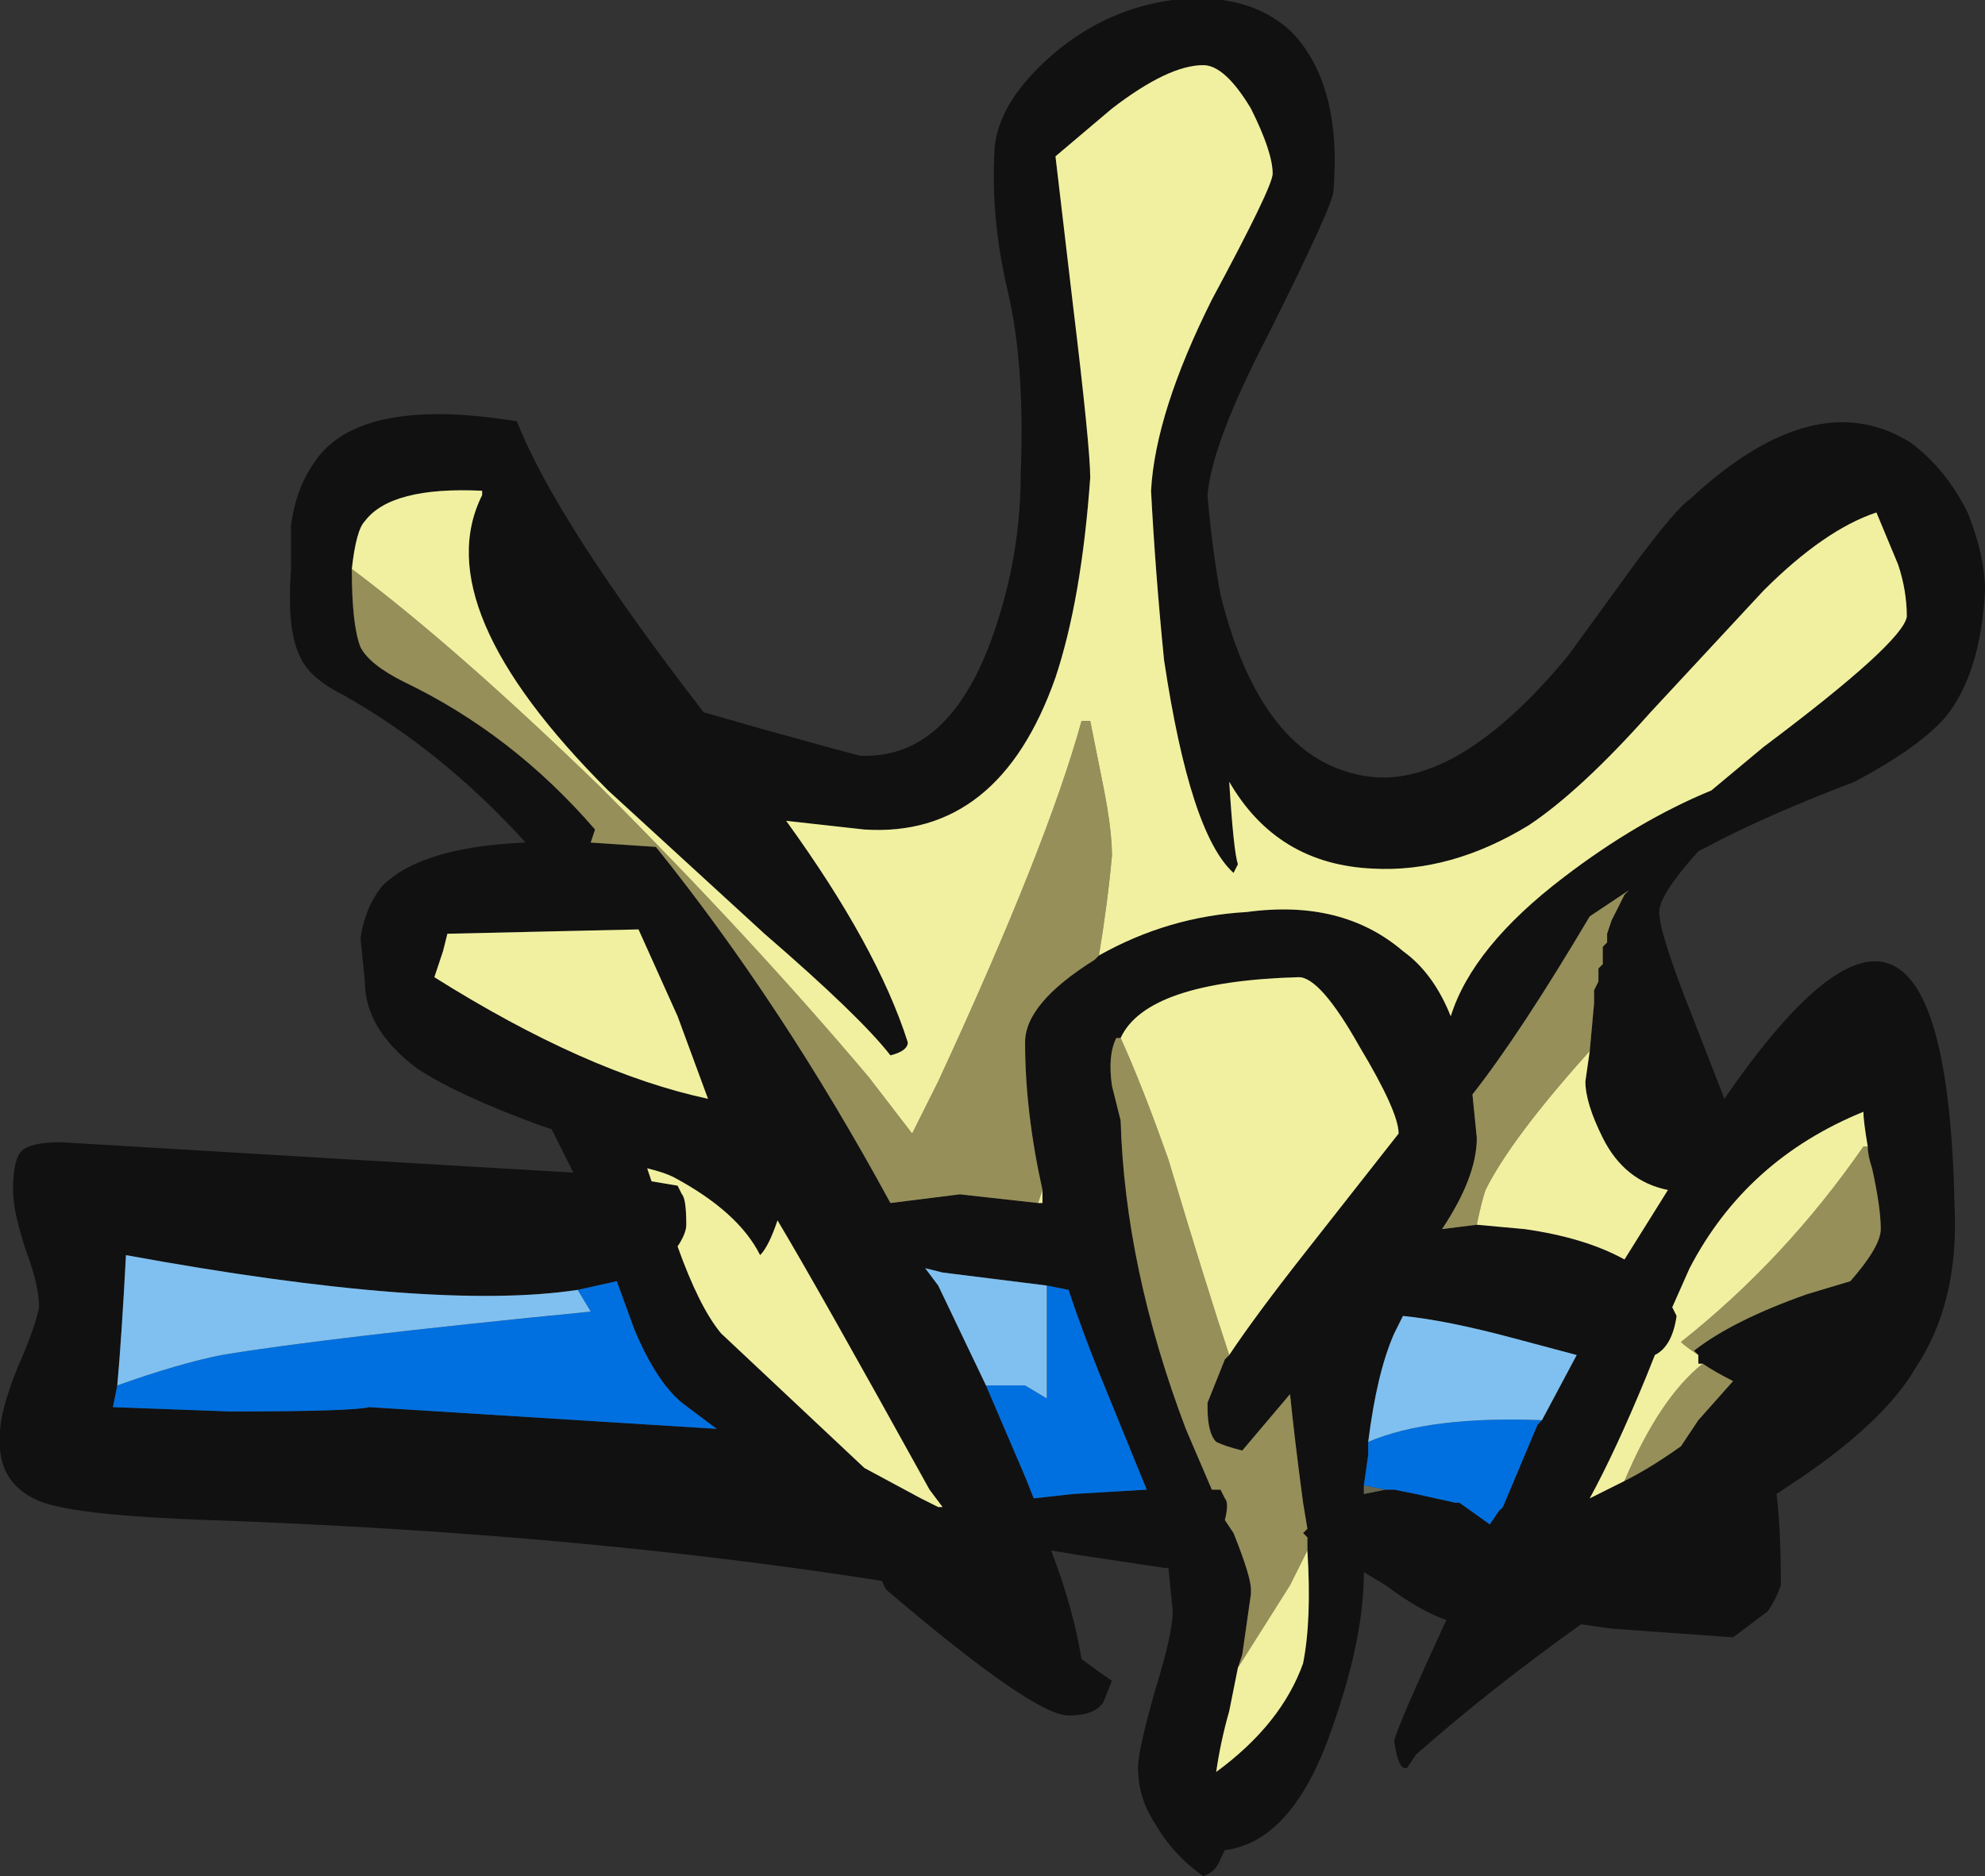 <?xml version="1.0" encoding="UTF-8" standalone="no"?>
<svg xmlns:ffdec="https://www.free-decompiler.com/flash" xmlns:xlink="http://www.w3.org/1999/xlink" ffdec:objectType="shape" height="21.6px" width="22.85px" xmlns="http://www.w3.org/2000/svg">
  <rect width="100%" height="100%" fill="#333333" stroke="none"/>
  <g transform="matrix(1.0, 0.0, 0.0, 1.0, 9.8, 20.2)">
    <path d="M12.85 -14.3 Q13.05 -13.8 13.05 -13.4 13.0 -12.45 12.6 -11.95 12.3 -11.6 11.55 -11.2 10.5 -10.8 9.85 -10.45 L9.75 -10.4 Q9.3 -9.9 9.3 -9.7 9.3 -9.45 9.7 -8.45 L10.05 -7.55 Q12.6 -11.25 12.7 -6.3 12.75 -5.2 12.25 -4.45 11.9 -3.85 10.95 -3.2 L10.65 -3.0 Q10.7 -2.6 10.7 -1.95 10.65 -1.8 10.55 -1.65 L10.15 -1.35 8.75 -1.45 8.4 -1.5 Q7.35 -0.75 6.5 0.0 L6.4 0.15 Q6.3 0.2 6.25 -0.15 6.25 -0.25 6.85 -1.55 6.55 -1.65 6.15 -1.95 L5.9 -2.1 Q5.9 -1.35 5.55 -0.35 5.1 1.0 4.3 1.1 L4.25 1.2 Q4.2 1.35 4.05 1.4 3.7 1.15 3.5 0.8 3.3 0.5 3.3 0.15 3.3 -0.05 3.5 -0.75 3.7 -1.4 3.7 -1.65 L3.65 -2.15 3.6 -2.15 2.6 -2.3 2.3 -2.35 Q2.55 -1.7 2.65 -1.1 2.85 -0.95 3.0 -0.85 L2.9 -0.6 Q2.8 -0.45 2.5 -0.45 2.1 -0.45 0.4 -1.9 L0.35 -2.0 Q-3.15 -2.55 -7.4 -2.7 -8.85 -2.75 -9.3 -2.9 -9.85 -3.1 -9.8 -3.7 -9.8 -3.95 -9.6 -4.45 -9.4 -4.9 -9.35 -5.15 -9.35 -5.4 -9.5 -5.8 -9.65 -6.25 -9.65 -6.5 -9.65 -6.85 -9.55 -6.95 -9.45 -7.05 -9.1 -7.05 L-5.75 -6.85 -3.2 -6.7 -3.45 -7.2 -3.6 -7.25 Q-4.55 -7.6 -5.0 -7.9 -5.6 -8.35 -5.6 -8.9 L-5.65 -9.4 Q-5.6 -9.75 -5.4 -10.0 -4.95 -10.45 -3.75 -10.5 -4.7 -11.55 -5.85 -12.2 -6.25 -12.4 -6.35 -12.65 -6.5 -12.95 -6.45 -13.65 L-6.45 -14.15 Q-6.4 -14.55 -6.2 -14.85 -5.7 -15.65 -3.85 -15.35 -3.4 -14.2 -1.7 -12.0 L-1.0 -11.8 Q-0.1 -11.55 0.1 -11.5 1.2 -11.45 1.7 -13.1 1.95 -13.9 1.95 -14.75 2.0 -16.0 1.8 -16.85 1.6 -17.7 1.65 -18.5 1.7 -19.05 2.35 -19.6 2.95 -20.1 3.7 -20.2 4.55 -20.3 5.05 -19.85 5.65 -19.25 5.55 -18.0 5.55 -17.85 4.8 -16.35 4.15 -15.1 4.1 -14.5 4.15 -13.9 4.25 -13.35 4.75 -11.35 6.05 -11.25 7.05 -11.2 8.25 -12.65 L9.05 -13.75 Q9.5 -14.35 9.65 -14.45 11.1 -15.8 12.2 -15.1 12.6 -14.8 12.85 -14.3 M2.85 -9.2 Q3.65 -9.65 4.55 -9.7 5.65 -9.85 6.35 -9.25 6.7 -9.0 6.9 -8.5 7.15 -9.3 8.2 -10.1 9.05 -10.75 9.9 -11.1 L10.5 -11.6 Q12.1 -12.8 12.15 -13.1 12.15 -13.4 12.05 -13.7 L11.8 -14.3 Q11.2 -14.1 10.5 -13.4 L9.2 -12.0 Q8.4 -11.1 7.8 -10.7 6.9 -10.15 6.0 -10.2 4.9 -10.25 4.35 -11.2 4.4 -10.4 4.45 -10.25 L4.4 -10.15 Q3.9 -10.6 3.6 -12.6 3.5 -13.6 3.45 -14.55 3.5 -15.45 4.15 -16.75 4.85 -18.05 4.85 -18.2 4.85 -18.45 4.6 -18.95 4.3 -19.45 4.05 -19.45 3.65 -19.45 3.0 -18.95 L2.35 -18.4 2.55 -16.7 Q2.75 -15.05 2.75 -14.7 2.65 -13.3 2.35 -12.4 1.7 -10.55 0.15 -10.65 L-0.75 -10.75 Q0.3 -9.3 0.65 -8.2 0.65 -8.1 0.45 -8.05 0.1 -8.5 -1.0 -9.45 L-2.8 -11.1 Q-4.9 -13.2 -4.25 -14.5 L-4.25 -14.55 Q-5.3 -14.6 -5.6 -14.2 -5.7 -14.1 -5.75 -13.65 -5.75 -13.0 -5.65 -12.75 -5.55 -12.55 -5.15 -12.35 -3.9 -11.75 -2.95 -10.65 L-3.0 -10.5 -2.25 -10.45 Q-0.8 -8.65 0.45 -6.35 L1.25 -6.45 2.15 -6.35 2.2 -6.35 2.2 -6.5 Q2.0 -7.4 2.0 -8.2 2.0 -8.65 2.8 -9.15 L2.85 -9.2 M8.5 -8.1 L8.55 -8.65 8.55 -8.8 8.6 -8.9 8.6 -9.05 8.65 -9.1 8.65 -9.3 8.7 -9.35 8.7 -9.45 8.75 -9.6 8.9 -9.9 8.95 -9.95 8.5 -9.65 Q7.7 -8.3 7.15 -7.6 L7.2 -7.1 Q7.2 -6.65 6.8 -6.05 L7.2 -6.1 7.75 -6.05 Q8.45 -5.95 8.9 -5.7 9.15 -6.1 9.4 -6.5 8.9 -6.6 8.65 -7.1 8.45 -7.5 8.45 -7.75 L8.5 -8.1 M4.35 -4.6 Q4.65 -5.05 5.2 -5.75 L6.3 -7.15 Q6.3 -7.4 5.85 -8.15 5.4 -8.95 5.15 -8.95 3.4 -8.9 3.1 -8.25 L3.05 -8.25 Q2.95 -8.05 3.0 -7.7 L3.1 -7.3 Q3.15 -5.6 3.85 -3.75 L4.15 -3.05 4.25 -3.05 4.3 -2.95 Q4.35 -2.9 4.3 -2.7 L4.4 -2.55 Q4.6 -2.05 4.6 -1.9 L4.6 -1.85 4.5 -1.15 4.45 -1.0 4.35 -0.5 Q4.25 -0.15 4.2 0.2 4.95 -0.35 5.2 -1.05 5.3 -1.55 5.25 -2.35 L5.25 -2.5 5.2 -2.55 5.25 -2.6 5.2 -2.9 Q5.1 -3.65 5.05 -4.15 L4.5 -3.5 Q4.3 -3.55 4.2 -3.6 4.1 -3.7 4.1 -4.0 L4.1 -4.05 4.3 -4.55 4.35 -4.6 M1.55 -4.25 L2.0 -3.2 2.1 -2.95 2.55 -3.0 3.4 -3.05 2.85 -4.4 Q2.65 -4.9 2.5 -5.35 L2.25 -5.4 1.05 -5.55 0.85 -5.6 1.0 -5.4 1.55 -4.25 M1.0 -2.85 L1.05 -2.85 0.9 -3.05 Q-0.4 -5.4 -0.85 -6.15 -0.95 -5.85 -1.05 -5.75 -1.3 -6.25 -2.05 -6.65 -2.15 -6.7 -2.35 -6.75 L-2.3 -6.6 -2.0 -6.55 -1.95 -6.45 Q-1.9 -6.4 -1.9 -6.1 -1.9 -6.0 -2.0 -5.85 -1.75 -5.15 -1.5 -4.85 L0.15 -3.3 0.8 -2.95 1.0 -2.85 M8.9 -3.15 Q9.2 -3.3 9.55 -3.55 L9.75 -3.85 10.15 -4.3 Q9.95 -4.4 9.8 -4.5 L9.75 -4.5 9.75 -4.6 9.7 -4.65 Q10.15 -5.0 11.0 -5.3 L11.5 -5.45 Q11.85 -5.85 11.85 -6.05 11.85 -6.3 11.75 -6.75 11.7 -6.9 11.7 -7.0 11.65 -7.3 11.65 -7.4 10.3 -6.85 9.65 -5.6 L9.45 -5.15 9.5 -5.05 Q9.45 -4.7 9.25 -4.6 L9.15 -4.35 Q8.8 -3.5 8.5 -2.95 L8.9 -3.15 M7.95 -3.85 L8.35 -4.6 7.6 -4.8 Q6.85 -5.0 6.35 -5.05 L6.25 -4.85 Q6.05 -4.4 5.95 -3.6 L5.95 -3.45 5.9 -3.1 5.9 -3.0 6.15 -3.05 6.25 -3.05 6.5 -3.0 6.95 -2.9 7.0 -2.9 7.35 -2.65 7.45 -2.8 7.5 -2.85 7.9 -3.8 7.95 -3.85 M-4.8 -8.95 Q-3.05 -7.85 -1.65 -7.55 L-2.0 -8.5 -2.45 -9.5 -4.65 -9.45 -4.7 -9.25 -4.8 -8.95 M-3.15 -5.35 Q-4.8 -5.1 -8.35 -5.75 -8.4 -4.8 -8.45 -4.25 L-8.5 -4.0 -7.15 -3.95 Q-5.75 -3.95 -5.55 -4.0 L-1.55 -3.75 -1.95 -4.05 Q-2.25 -4.3 -2.5 -4.9 L-2.7 -5.45 -3.15 -5.35" fill="#111111" fill-rule="evenodd" stroke="none"/>
    <path d="M-5.75 -13.65 Q-4.55 -12.75 -2.9 -11.15 -1.15 -9.4 0.2 -7.8 L0.7 -7.15 1.0 -7.75 Q2.25 -10.45 2.65 -11.9 L2.75 -11.9 2.9 -11.15 Q3.0 -10.65 3.0 -10.35 2.95 -9.8 2.85 -9.2 L2.8 -9.15 Q2.0 -8.65 2.0 -8.2 2.0 -7.4 2.2 -6.5 L2.15 -6.35 1.25 -6.45 0.45 -6.35 Q-0.8 -8.65 -2.25 -10.45 L-3.0 -10.5 -2.95 -10.65 Q-3.9 -11.75 -5.15 -12.35 -5.55 -12.55 -5.65 -12.75 -5.75 -13.0 -5.75 -13.65 M7.2 -6.1 L6.8 -6.05 Q7.2 -6.65 7.2 -7.1 L7.15 -7.6 Q7.7 -8.3 8.5 -9.65 L8.95 -9.95 8.9 -9.9 8.75 -9.6 8.7 -9.45 8.7 -9.35 8.65 -9.3 8.65 -9.1 8.6 -9.05 8.6 -8.9 8.55 -8.8 8.55 -8.65 8.5 -8.1 Q7.6 -7.1 7.3 -6.5 7.25 -6.35 7.2 -6.1 M3.1 -8.25 Q3.35 -7.7 3.65 -6.85 4.1 -5.35 4.35 -4.6 L4.3 -4.55 4.1 -4.05 4.1 -4.0 Q4.1 -3.7 4.2 -3.6 4.3 -3.55 4.5 -3.5 L5.05 -4.15 Q5.1 -3.65 5.2 -2.9 L5.25 -2.6 5.2 -2.55 5.25 -2.5 5.25 -2.35 5.05 -1.95 4.45 -1.0 4.5 -1.15 4.6 -1.85 4.6 -1.9 Q4.6 -2.05 4.4 -2.55 L4.3 -2.7 Q4.35 -2.9 4.3 -2.95 L4.25 -3.05 4.15 -3.05 3.85 -3.75 Q3.15 -5.6 3.1 -7.3 L3.0 -7.7 Q2.95 -8.05 3.05 -8.25 L3.1 -8.25 M9.8 -4.5 Q9.95 -4.4 10.15 -4.3 L9.75 -3.85 9.55 -3.55 Q9.2 -3.3 8.9 -3.15 9.3 -4.1 9.8 -4.5 M11.7 -7.0 Q11.7 -6.9 11.75 -6.75 11.85 -6.3 11.85 -6.05 11.85 -5.85 11.5 -5.45 L11.0 -5.3 Q10.15 -5.0 9.7 -4.65 L9.75 -4.6 Q9.6 -4.7 9.55 -4.75 10.75 -5.7 11.65 -7.0 L11.7 -7.0" fill="#968f59" fill-rule="evenodd" stroke="none"/>
    <path d="M-5.75 -13.65 Q-5.7 -14.1 -5.6 -14.2 -5.3 -14.6 -4.25 -14.55 L-4.25 -14.5 Q-4.9 -13.2 -2.8 -11.1 L-1.0 -9.45 Q0.1 -8.5 0.45 -8.05 0.65 -8.1 0.65 -8.2 0.3 -9.3 -0.75 -10.75 L0.15 -10.65 Q1.7 -10.55 2.35 -12.4 2.65 -13.3 2.75 -14.7 2.75 -15.05 2.55 -16.7 L2.35 -18.4 3.0 -18.95 Q3.65 -19.45 4.05 -19.45 4.3 -19.45 4.6 -18.95 4.85 -18.45 4.85 -18.2 4.85 -18.05 4.15 -16.75 3.5 -15.45 3.45 -14.55 3.5 -13.6 3.6 -12.6 3.9 -10.6 4.4 -10.15 L4.45 -10.25 Q4.4 -10.4 4.35 -11.2 4.9 -10.25 6.0 -10.2 6.9 -10.15 7.8 -10.7 8.4 -11.1 9.2 -12.0 L10.5 -13.4 Q11.2 -14.1 11.8 -14.3 L12.05 -13.7 Q12.15 -13.4 12.15 -13.1 12.1 -12.8 10.5 -11.6 L9.9 -11.1 Q9.05 -10.75 8.2 -10.1 7.15 -9.3 6.9 -8.5 6.7 -9.0 6.35 -9.25 5.65 -9.85 4.55 -9.7 3.65 -9.65 2.85 -9.2 2.95 -9.8 3.0 -10.35 3.0 -10.65 2.9 -11.15 L2.75 -11.9 2.65 -11.9 Q2.25 -10.45 1.0 -7.75 L0.7 -7.15 0.2 -7.8 Q-1.15 -9.4 -2.9 -11.15 -4.55 -12.75 -5.75 -13.65 M2.2 -6.5 L2.2 -6.35 2.15 -6.35 2.2 -6.5 M7.2 -6.1 Q7.25 -6.35 7.3 -6.5 7.6 -7.1 8.5 -8.1 L8.45 -7.75 Q8.45 -7.5 8.65 -7.1 8.9 -6.6 9.4 -6.5 9.15 -6.1 8.9 -5.7 8.45 -5.95 7.75 -6.05 L7.2 -6.1 M3.1 -8.25 Q3.4 -8.9 5.15 -8.95 5.4 -8.95 5.85 -8.15 6.3 -7.4 6.3 -7.15 L5.2 -5.75 Q4.65 -5.05 4.35 -4.6 4.1 -5.35 3.65 -6.85 3.35 -7.7 3.1 -8.25 M5.25 -2.35 Q5.3 -1.55 5.2 -1.05 4.95 -0.35 4.2 0.2 4.25 -0.15 4.35 -0.5 L4.45 -1.0 5.05 -1.95 5.25 -2.35 M1.0 -2.85 L0.8 -2.95 0.15 -3.3 -1.5 -4.85 Q-1.75 -5.15 -2.0 -5.85 -1.9 -6.0 -1.9 -6.1 -1.9 -6.4 -1.95 -6.45 L-2.0 -6.55 -2.3 -6.6 -2.35 -6.75 Q-2.15 -6.7 -2.05 -6.65 -1.3 -6.25 -1.05 -5.75 -0.95 -5.85 -0.85 -6.15 -0.4 -5.4 0.9 -3.05 L1.05 -2.85 1.0 -2.85 M9.8 -4.5 Q9.3 -4.1 8.9 -3.15 L8.5 -2.95 Q8.8 -3.5 9.15 -4.35 L9.25 -4.6 Q9.45 -4.7 9.5 -5.05 L9.45 -5.15 9.65 -5.6 Q10.3 -6.85 11.65 -7.4 11.65 -7.3 11.7 -7.0 L11.65 -7.0 Q10.75 -5.7 9.55 -4.75 9.6 -4.7 9.75 -4.6 L9.75 -4.5 9.8 -4.5 M-4.8 -8.95 L-4.7 -9.25 -4.65 -9.45 -2.45 -9.5 -2.0 -8.5 -1.65 -7.55 Q-3.05 -7.85 -4.8 -8.95" fill="#f0f0a0" fill-rule="evenodd" stroke="none"/>
    <path d="M6.15 -3.05 L5.9 -3.0 5.9 -3.1 6.15 -3.05" fill="#666650" fill-rule="evenodd" stroke="none"/>
    <path d="M2.25 -5.4 L2.5 -5.35 Q2.65 -4.9 2.85 -4.4 L3.4 -3.05 2.55 -3.0 2.1 -2.95 2.0 -3.2 1.55 -4.25 2.0 -4.25 2.25 -4.1 Q2.25 -4.75 2.25 -5.4 M5.95 -3.6 Q6.65 -3.9 7.95 -3.85 L7.9 -3.8 7.5 -2.85 7.45 -2.8 7.35 -2.65 7.0 -2.9 6.95 -2.9 6.5 -3.0 6.25 -3.05 6.15 -3.05 5.9 -3.1 5.95 -3.45 5.95 -3.6 M-8.45 -4.25 Q-7.75 -4.5 -7.25 -4.6 -6.05 -4.8 -3.0 -5.1 L-3.15 -5.35 -2.7 -5.45 -2.5 -4.9 Q-2.25 -4.3 -1.95 -4.05 L-1.55 -3.75 -5.55 -4.0 Q-5.75 -3.95 -7.15 -3.95 L-8.5 -4.0 -8.45 -4.25" fill="#0070e0" fill-rule="evenodd" stroke="none"/>
    <path d="M2.25 -5.4 Q2.25 -4.75 2.25 -4.1 L2.0 -4.25 1.55 -4.25 1.0 -5.4 0.85 -5.6 1.05 -5.55 2.25 -5.4 M5.95 -3.6 Q6.05 -4.4 6.25 -4.85 L6.35 -5.05 Q6.85 -5.0 7.6 -4.8 L8.35 -4.6 7.95 -3.85 Q6.65 -3.9 5.95 -3.6 M-8.45 -4.25 Q-8.4 -4.8 -8.35 -5.75 -4.8 -5.1 -3.15 -5.35 L-3.0 -5.1 Q-6.05 -4.8 -7.25 -4.6 -7.75 -4.5 -8.45 -4.25" fill="#80c0f0" fill-rule="evenodd" stroke="none"/>
  </g>
</svg>
